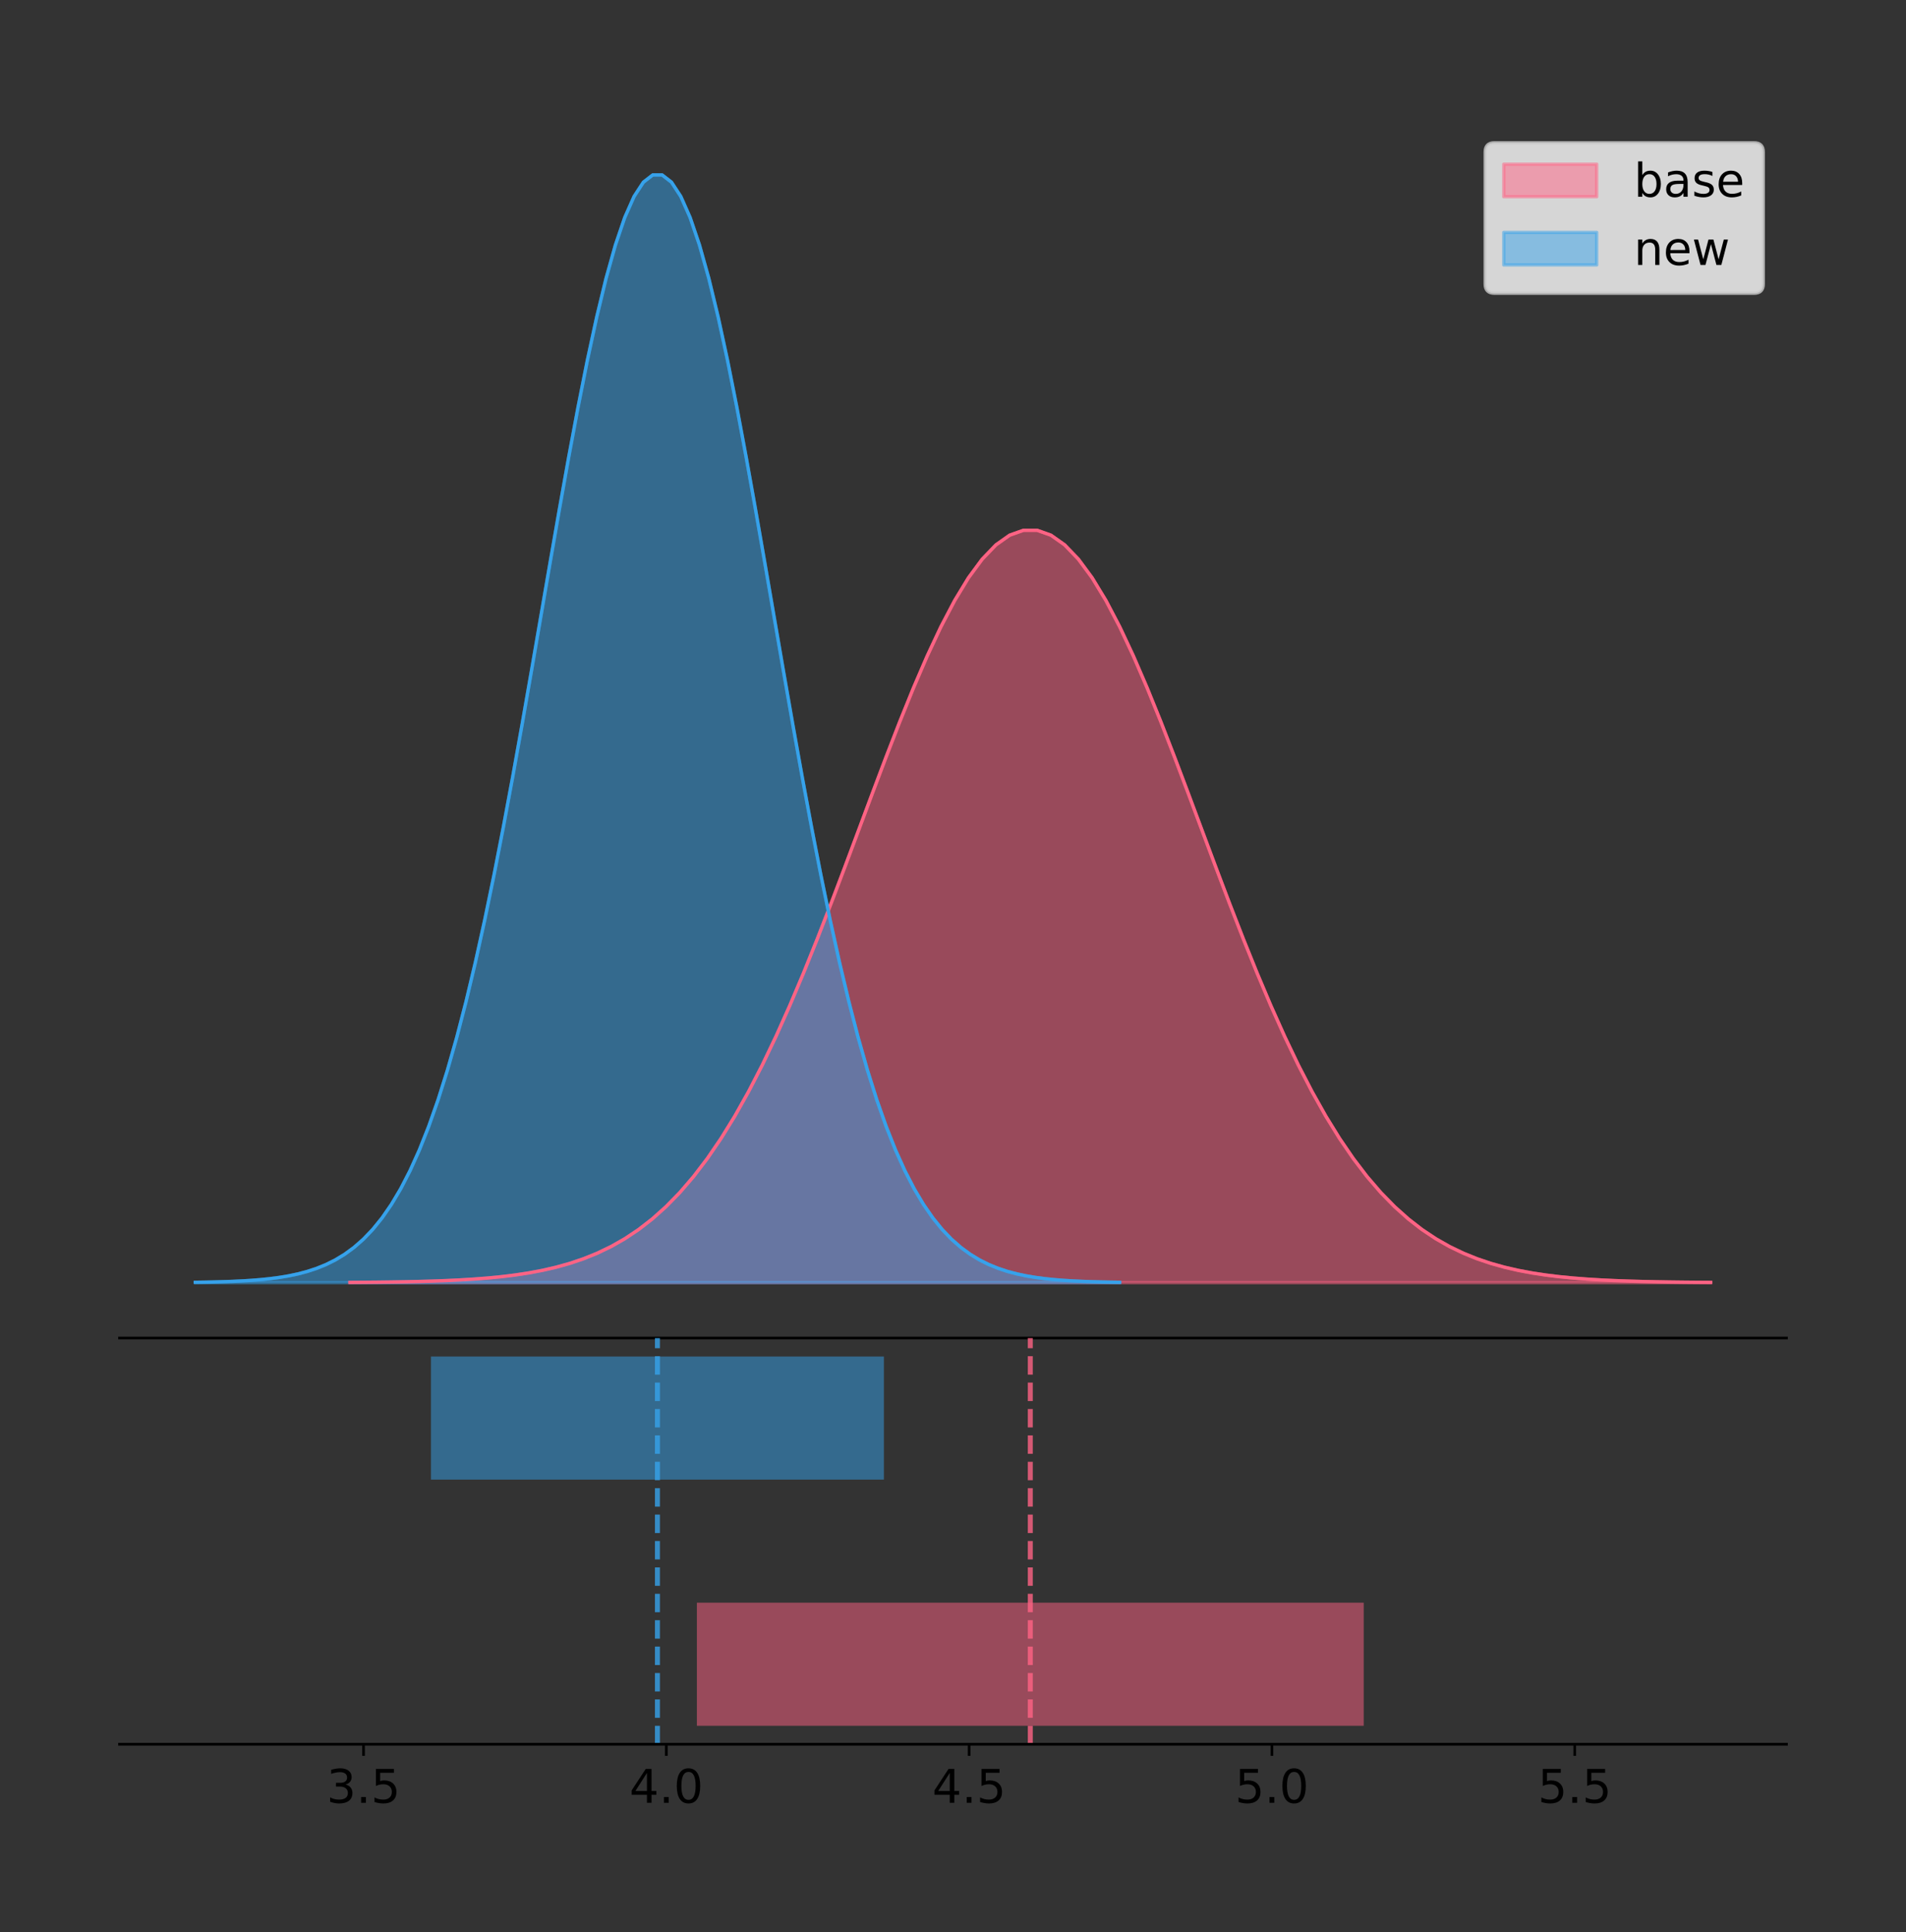 <?xml version="1.0" encoding="utf-8" standalone="no"?>
<!DOCTYPE svg PUBLIC "-//W3C//DTD SVG 1.1//EN"
  "http://www.w3.org/Graphics/SVG/1.1/DTD/svg11.dtd">
<!-- Created with matplotlib (https://matplotlib.org/) -->
<svg height="581.789pt" version="1.1" viewBox="0 0 574.2 581.789" width="574.2pt" xmlns="http://www.w3.org/2000/svg" xmlns:xlink="http://www.w3.org/1999/xlink">
 <rect x="0" y="0" width="574.2" height="581.789" fill="#333333" stroke="none"/>
 <defs>
  <style type="text/css">
*{stroke-linecap:butt;stroke-linejoin:round;}
  </style>
 </defs>
 <g id="figure_1">
  <g id="patch_1">
   <path d="M 0 581.789 
L 574.2 581.789 
L 574.2 0 
L 0 0 
z
" style="fill:none;"/>
  </g>
  <g id="axes_1">
   <g id="patch_2">
    <path d="M 36 402.93 
L 538.2 402.93 
L 538.2 36 
L 36 36 
z
" style="fill:none;"/>
   </g>
   <g id="PolyCollection_1">
    <defs>
     <path d="M 105.402 -195.538 
L 105.402 -195.614 
L 109.543 -195.643 
L 113.684 -195.681 
L 117.825 -195.733 
L 121.967 -195.801 
L 126.108 -195.891 
L 130.249 -196.008 
L 134.39 -196.161 
L 138.531 -196.357 
L 142.672 -196.609 
L 146.813 -196.929 
L 150.954 -197.332 
L 155.095 -197.837 
L 159.237 -198.465 
L 163.378 -199.241 
L 167.519 -200.192 
L 171.66 -201.349 
L 175.801 -202.746 
L 179.942 -204.422 
L 184.083 -206.415 
L 188.224 -208.769 
L 192.366 -211.527 
L 196.507 -214.735 
L 200.648 -218.436 
L 204.789 -222.673 
L 208.93 -227.485 
L 213.071 -232.905 
L 217.212 -238.961 
L 221.353 -245.669 
L 225.494 -253.037 
L 229.636 -261.059 
L 233.777 -269.714 
L 237.918 -278.965 
L 242.059 -288.76 
L 246.2 -299.027 
L 250.341 -309.676 
L 254.482 -320.603 
L 258.623 -331.683 
L 262.765 -342.78 
L 266.906 -353.746 
L 271.047 -364.421 
L 275.188 -374.644 
L 279.329 -384.249 
L 283.47 -393.075 
L 287.611 -400.968 
L 291.752 -407.786 
L 295.893 -413.403 
L 300.035 -417.713 
L 304.176 -420.634 
L 308.317 -422.108 
L 312.458 -422.108 
L 316.599 -420.634 
L 320.74 -417.713 
L 324.881 -413.403 
L 329.022 -407.786 
L 333.164 -400.968 
L 337.305 -393.075 
L 341.446 -384.249 
L 345.587 -374.644 
L 349.728 -364.421 
L 353.869 -353.746 
L 358.01 -342.78 
L 362.151 -331.683 
L 366.292 -320.603 
L 370.434 -309.676 
L 374.575 -299.027 
L 378.716 -288.76 
L 382.857 -278.965 
L 386.998 -269.714 
L 391.139 -261.059 
L 395.28 -253.037 
L 399.421 -245.669 
L 403.563 -238.961 
L 407.704 -232.905 
L 411.845 -227.485 
L 415.986 -222.673 
L 420.127 -218.436 
L 424.268 -214.735 
L 428.409 -211.527 
L 432.55 -208.769 
L 436.691 -206.415 
L 440.833 -204.422 
L 444.974 -202.746 
L 449.115 -201.349 
L 453.256 -200.192 
L 457.397 -199.241 
L 461.538 -198.465 
L 465.679 -197.837 
L 469.82 -197.332 
L 473.962 -196.929 
L 478.103 -196.609 
L 482.244 -196.357 
L 486.385 -196.161 
L 490.526 -196.008 
L 494.667 -195.891 
L 498.808 -195.801 
L 502.949 -195.733 
L 507.09 -195.681 
L 511.232 -195.643 
L 515.373 -195.614 
L 515.373 -195.538 
L 515.373 -195.538 
L 511.232 -195.538 
L 507.09 -195.538 
L 502.949 -195.538 
L 498.808 -195.538 
L 494.667 -195.538 
L 490.526 -195.538 
L 486.385 -195.538 
L 482.244 -195.538 
L 478.103 -195.538 
L 473.962 -195.538 
L 469.82 -195.538 
L 465.679 -195.538 
L 461.538 -195.538 
L 457.397 -195.538 
L 453.256 -195.538 
L 449.115 -195.538 
L 444.974 -195.538 
L 440.833 -195.538 
L 436.691 -195.538 
L 432.55 -195.538 
L 428.409 -195.538 
L 424.268 -195.538 
L 420.127 -195.538 
L 415.986 -195.538 
L 411.845 -195.538 
L 407.704 -195.538 
L 403.563 -195.538 
L 399.421 -195.538 
L 395.28 -195.538 
L 391.139 -195.538 
L 386.998 -195.538 
L 382.857 -195.538 
L 378.716 -195.538 
L 374.575 -195.538 
L 370.434 -195.538 
L 366.292 -195.538 
L 362.151 -195.538 
L 358.01 -195.538 
L 353.869 -195.538 
L 349.728 -195.538 
L 345.587 -195.538 
L 341.446 -195.538 
L 337.305 -195.538 
L 333.164 -195.538 
L 329.022 -195.538 
L 324.881 -195.538 
L 320.74 -195.538 
L 316.599 -195.538 
L 312.458 -195.538 
L 308.317 -195.538 
L 304.176 -195.538 
L 300.035 -195.538 
L 295.893 -195.538 
L 291.752 -195.538 
L 287.611 -195.538 
L 283.47 -195.538 
L 279.329 -195.538 
L 275.188 -195.538 
L 271.047 -195.538 
L 266.906 -195.538 
L 262.765 -195.538 
L 258.623 -195.538 
L 254.482 -195.538 
L 250.341 -195.538 
L 246.2 -195.538 
L 242.059 -195.538 
L 237.918 -195.538 
L 233.777 -195.538 
L 229.636 -195.538 
L 225.494 -195.538 
L 221.353 -195.538 
L 217.212 -195.538 
L 213.071 -195.538 
L 208.93 -195.538 
L 204.789 -195.538 
L 200.648 -195.538 
L 196.507 -195.538 
L 192.366 -195.538 
L 188.224 -195.538 
L 184.083 -195.538 
L 179.942 -195.538 
L 175.801 -195.538 
L 171.66 -195.538 
L 167.519 -195.538 
L 163.378 -195.538 
L 159.237 -195.538 
L 155.095 -195.538 
L 150.954 -195.538 
L 146.813 -195.538 
L 142.672 -195.538 
L 138.531 -195.538 
L 134.39 -195.538 
L 130.249 -195.538 
L 126.108 -195.538 
L 121.967 -195.538 
L 117.825 -195.538 
L 113.684 -195.538 
L 109.543 -195.538 
L 105.402 -195.538 
z
" id="m1909612746" style="stroke:#ff6384;stroke-opacity:0.5;"/>
    </defs>
    <g clip-path="url(#pd3f1b1c245)">
     <use style="fill:#ff6384;fill-opacity:0.5;stroke:#ff6384;stroke-opacity:0.5;" x="0" xlink:href="#m1909612746" y="581.789"/>
    </g>
   </g>
   <g id="PolyCollection_2">
    <defs>
     <path d="M 58.827 -195.538 
L 58.827 -195.65 
L 61.64 -195.692 
L 64.453 -195.749 
L 67.265 -195.825 
L 70.078 -195.925 
L 72.891 -196.058 
L 75.704 -196.23 
L 78.516 -196.455 
L 81.329 -196.744 
L 84.142 -197.115 
L 86.955 -197.585 
L 89.767 -198.179 
L 92.58 -198.923 
L 95.393 -199.848 
L 98.206 -200.99 
L 101.018 -202.39 
L 103.831 -204.093 
L 106.644 -206.151 
L 109.457 -208.617 
L 112.269 -211.552 
L 115.082 -215.017 
L 117.895 -219.078 
L 120.708 -223.801 
L 123.52 -229.25 
L 126.333 -235.488 
L 129.146 -242.572 
L 131.959 -250.552 
L 134.771 -259.468 
L 137.584 -269.344 
L 140.397 -280.192 
L 143.21 -292.002 
L 146.022 -304.744 
L 148.835 -318.365 
L 151.648 -332.786 
L 154.46 -347.901 
L 157.273 -363.58 
L 160.086 -379.667 
L 162.899 -395.98 
L 165.711 -412.318 
L 168.524 -428.462 
L 171.337 -444.18 
L 174.15 -459.23 
L 176.962 -473.372 
L 179.775 -486.366 
L 182.588 -497.987 
L 185.401 -508.025 
L 188.213 -516.294 
L 191.026 -522.64 
L 193.839 -526.94 
L 196.652 -529.111 
L 199.464 -529.111 
L 202.277 -526.94 
L 205.09 -522.64 
L 207.903 -516.294 
L 210.715 -508.025 
L 213.528 -497.987 
L 216.341 -486.366 
L 219.154 -473.372 
L 221.966 -459.23 
L 224.779 -444.18 
L 227.592 -428.462 
L 230.404 -412.318 
L 233.217 -395.98 
L 236.03 -379.667 
L 238.843 -363.58 
L 241.655 -347.901 
L 244.468 -332.786 
L 247.281 -318.365 
L 250.094 -304.744 
L 252.906 -292.002 
L 255.719 -280.192 
L 258.532 -269.344 
L 261.345 -259.468 
L 264.157 -250.552 
L 266.97 -242.572 
L 269.783 -235.488 
L 272.596 -229.25 
L 275.408 -223.801 
L 278.221 -219.078 
L 281.034 -215.017 
L 283.847 -211.552 
L 286.659 -208.617 
L 289.472 -206.151 
L 292.285 -204.093 
L 295.098 -202.39 
L 297.91 -200.99 
L 300.723 -199.848 
L 303.536 -198.923 
L 306.349 -198.179 
L 309.161 -197.585 
L 311.974 -197.115 
L 314.787 -196.744 
L 317.599 -196.455 
L 320.412 -196.23 
L 323.225 -196.058 
L 326.038 -195.925 
L 328.85 -195.825 
L 331.663 -195.749 
L 334.476 -195.692 
L 337.289 -195.65 
L 337.289 -195.538 
L 337.289 -195.538 
L 334.476 -195.538 
L 331.663 -195.538 
L 328.85 -195.538 
L 326.038 -195.538 
L 323.225 -195.538 
L 320.412 -195.538 
L 317.599 -195.538 
L 314.787 -195.538 
L 311.974 -195.538 
L 309.161 -195.538 
L 306.349 -195.538 
L 303.536 -195.538 
L 300.723 -195.538 
L 297.91 -195.538 
L 295.098 -195.538 
L 292.285 -195.538 
L 289.472 -195.538 
L 286.659 -195.538 
L 283.847 -195.538 
L 281.034 -195.538 
L 278.221 -195.538 
L 275.408 -195.538 
L 272.596 -195.538 
L 269.783 -195.538 
L 266.97 -195.538 
L 264.157 -195.538 
L 261.345 -195.538 
L 258.532 -195.538 
L 255.719 -195.538 
L 252.906 -195.538 
L 250.094 -195.538 
L 247.281 -195.538 
L 244.468 -195.538 
L 241.655 -195.538 
L 238.843 -195.538 
L 236.03 -195.538 
L 233.217 -195.538 
L 230.404 -195.538 
L 227.592 -195.538 
L 224.779 -195.538 
L 221.966 -195.538 
L 219.154 -195.538 
L 216.341 -195.538 
L 213.528 -195.538 
L 210.715 -195.538 
L 207.903 -195.538 
L 205.09 -195.538 
L 202.277 -195.538 
L 199.464 -195.538 
L 196.652 -195.538 
L 193.839 -195.538 
L 191.026 -195.538 
L 188.213 -195.538 
L 185.401 -195.538 
L 182.588 -195.538 
L 179.775 -195.538 
L 176.962 -195.538 
L 174.15 -195.538 
L 171.337 -195.538 
L 168.524 -195.538 
L 165.711 -195.538 
L 162.899 -195.538 
L 160.086 -195.538 
L 157.273 -195.538 
L 154.46 -195.538 
L 151.648 -195.538 
L 148.835 -195.538 
L 146.022 -195.538 
L 143.21 -195.538 
L 140.397 -195.538 
L 137.584 -195.538 
L 134.771 -195.538 
L 131.959 -195.538 
L 129.146 -195.538 
L 126.333 -195.538 
L 123.52 -195.538 
L 120.708 -195.538 
L 117.895 -195.538 
L 115.082 -195.538 
L 112.269 -195.538 
L 109.457 -195.538 
L 106.644 -195.538 
L 103.831 -195.538 
L 101.018 -195.538 
L 98.206 -195.538 
L 95.393 -195.538 
L 92.58 -195.538 
L 89.767 -195.538 
L 86.955 -195.538 
L 84.142 -195.538 
L 81.329 -195.538 
L 78.516 -195.538 
L 75.704 -195.538 
L 72.891 -195.538 
L 70.078 -195.538 
L 67.265 -195.538 
L 64.453 -195.538 
L 61.64 -195.538 
L 58.827 -195.538 
z
" id="m7546dfd084" style="stroke:#36a2eb;stroke-opacity:0.5;"/>
    </defs>
    <g clip-path="url(#pd3f1b1c245)">
     <use style="fill:#36a2eb;fill-opacity:0.5;stroke:#36a2eb;stroke-opacity:0.5;" x="0" xlink:href="#m7546dfd084" y="581.789"/>
    </g>
   </g>
   <g id="line2d_1">
    <path clip-path="url(#pd3f1b1c245)" d="M 105.402 386.175 
L 109.543 386.147 
L 113.684 386.108 
L 117.825 386.057 
L 121.967 385.988 
L 126.108 385.898 
L 130.249 385.781 
L 134.39 385.629 
L 138.531 385.432 
L 142.672 385.18 
L 146.813 384.861 
L 150.954 384.458 
L 155.095 383.952 
L 159.237 383.324 
L 163.378 382.548 
L 167.519 381.597 
L 171.66 380.44 
L 175.801 379.043 
L 179.942 377.368 
L 184.083 375.375 
L 188.224 373.021 
L 192.366 370.262 
L 196.507 367.055 
L 200.648 363.353 
L 204.789 359.116 
L 208.93 354.305 
L 213.071 348.884 
L 217.212 342.829 
L 221.353 336.12 
L 225.494 328.752 
L 229.636 320.731 
L 233.777 312.076 
L 237.918 302.824 
L 242.059 293.03 
L 246.2 282.763 
L 250.341 272.113 
L 254.482 261.187 
L 258.623 250.107 
L 262.765 239.009 
L 266.906 228.044 
L 271.047 217.368 
L 275.188 207.146 
L 279.329 197.54 
L 283.47 188.714 
L 287.611 180.821 
L 291.752 174.003 
L 295.893 168.386 
L 300.035 164.076 
L 304.176 161.156 
L 308.317 159.681 
L 312.458 159.681 
L 316.599 161.156 
L 320.74 164.076 
L 324.881 168.386 
L 329.022 174.003 
L 333.164 180.821 
L 337.305 188.714 
L 341.446 197.54 
L 345.587 207.146 
L 349.728 217.368 
L 353.869 228.044 
L 358.01 239.009 
L 362.151 250.107 
L 366.292 261.187 
L 370.434 272.113 
L 374.575 282.763 
L 378.716 293.03 
L 382.857 302.824 
L 386.998 312.076 
L 391.139 320.731 
L 395.28 328.752 
L 399.421 336.12 
L 403.563 342.829 
L 407.704 348.884 
L 411.845 354.305 
L 415.986 359.116 
L 420.127 363.353 
L 424.268 367.055 
L 428.409 370.262 
L 432.55 373.021 
L 436.691 375.375 
L 440.833 377.368 
L 444.974 379.043 
L 449.115 380.44 
L 453.256 381.597 
L 457.397 382.548 
L 461.538 383.324 
L 465.679 383.952 
L 469.82 384.458 
L 473.962 384.861 
L 478.103 385.18 
L 482.244 385.432 
L 486.385 385.629 
L 490.526 385.781 
L 494.667 385.898 
L 498.808 385.988 
L 502.949 386.057 
L 507.09 386.108 
L 511.232 386.147 
L 515.373 386.175 
" style="fill:none;stroke:#ff6384;stroke-linecap:square;"/>
   </g>
   <g id="line2d_2">
    <path clip-path="url(#pd3f1b1c245)" d="M 58.827 386.139 
L 61.64 386.097 
L 64.453 386.04 
L 67.265 385.965 
L 70.078 385.864 
L 72.891 385.732 
L 75.704 385.559 
L 78.516 385.334 
L 81.329 385.045 
L 84.142 384.675 
L 86.955 384.204 
L 89.767 383.61 
L 92.58 382.867 
L 95.393 381.941 
L 98.206 380.799 
L 101.018 379.399 
L 103.831 377.696 
L 106.644 375.639 
L 109.457 373.172 
L 112.269 370.238 
L 115.082 366.772 
L 117.895 362.711 
L 120.708 357.989 
L 123.52 352.539 
L 126.333 346.301 
L 129.146 339.217 
L 131.959 331.237 
L 134.771 322.322 
L 137.584 312.445 
L 140.397 301.597 
L 143.21 289.787 
L 146.022 277.045 
L 148.835 263.424 
L 151.648 249.004 
L 154.46 233.888 
L 157.273 218.209 
L 160.086 202.123 
L 162.899 185.809 
L 165.711 169.471 
L 168.524 153.327 
L 171.337 137.61 
L 174.15 122.559 
L 176.962 108.418 
L 179.775 95.423 
L 182.588 83.803 
L 185.401 73.765 
L 188.213 65.495 
L 191.026 59.15 
L 193.839 54.85 
L 196.652 52.679 
L 199.464 52.679 
L 202.277 54.85 
L 205.09 59.15 
L 207.903 65.495 
L 210.715 73.765 
L 213.528 83.803 
L 216.341 95.423 
L 219.154 108.418 
L 221.966 122.559 
L 224.779 137.61 
L 227.592 153.327 
L 230.404 169.471 
L 233.217 185.809 
L 236.03 202.123 
L 238.843 218.209 
L 241.655 233.888 
L 244.468 249.004 
L 247.281 263.424 
L 250.094 277.045 
L 252.906 289.787 
L 255.719 301.597 
L 258.532 312.445 
L 261.345 322.322 
L 264.157 331.237 
L 266.97 339.217 
L 269.783 346.301 
L 272.596 352.539 
L 275.408 357.989 
L 278.221 362.711 
L 281.034 366.772 
L 283.847 370.238 
L 286.659 373.172 
L 289.472 375.639 
L 292.285 377.696 
L 295.098 379.399 
L 297.91 380.799 
L 300.723 381.941 
L 303.536 382.867 
L 306.349 383.61 
L 309.161 384.204 
L 311.974 384.675 
L 314.787 385.045 
L 317.599 385.334 
L 320.412 385.559 
L 323.225 385.732 
L 326.038 385.864 
L 328.85 385.965 
L 331.663 386.04 
L 334.476 386.097 
L 337.289 386.139 
" style="fill:none;stroke:#36a2eb;stroke-linecap:square;"/>
   </g>
   <g id="patch_3">
    <path d="M 36 402.93 
L 538.2 402.93 
" style="fill:none;stroke:#000000;stroke-linecap:square;stroke-linejoin:miter;stroke-width:0.8;"/>
   </g>
   <g id="legend_1">
    <g id="patch_4">
     <path d="M 450.225 88.299 
L 528.4 88.299 
Q 531.2 88.299 531.2 85.499 
L 531.2 45.8 
Q 531.2 43 528.4 43 
L 450.225 43 
Q 447.425 43 447.425 45.8 
L 447.425 85.499 
Q 447.425 88.299 450.225 88.299 
z
" style="fill:#ffffff;opacity:0.8;stroke:#cccccc;stroke-linejoin:miter;"/>
    </g>
    <g id="patch_5">
     <path d="M 453.025 59.238 
L 481.025 59.238 
L 481.025 49.438 
L 453.025 49.438 
z
" style="fill:#ff6384;opacity:0.5;stroke:#ff6384;stroke-linejoin:miter;"/>
    </g>
    <g id="text_1">
     <!-- base -->
     <defs>
      <path d="M 48.688 27.297 
Q 48.688 37.203 44.609 42.844 
Q 40.531 48.484 33.406 48.484 
Q 26.266 48.484 22.188 42.844 
Q 18.109 37.203 18.109 27.297 
Q 18.109 17.391 22.188 11.75 
Q 26.266 6.109 33.406 6.109 
Q 40.531 6.109 44.609 11.75 
Q 48.688 17.391 48.688 27.297 
z
M 18.109 46.391 
Q 20.953 51.266 25.266 53.625 
Q 29.594 56 35.594 56 
Q 45.562 56 51.781 48.094 
Q 58.016 40.188 58.016 27.297 
Q 58.016 14.406 51.781 6.484 
Q 45.562 -1.422 35.594 -1.422 
Q 29.594 -1.422 25.266 0.953 
Q 20.953 3.328 18.109 8.203 
L 18.109 0 
L 9.078 0 
L 9.078 75.984 
L 18.109 75.984 
z
" id="DejaVuSans-98"/>
      <path d="M 34.281 27.484 
Q 23.391 27.484 19.188 25 
Q 14.984 22.516 14.984 16.5 
Q 14.984 11.719 18.141 8.906 
Q 21.297 6.109 26.703 6.109 
Q 34.188 6.109 38.703 11.406 
Q 43.219 16.703 43.219 25.484 
L 43.219 27.484 
z
M 52.203 31.203 
L 52.203 0 
L 43.219 0 
L 43.219 8.297 
Q 40.141 3.328 35.547 0.953 
Q 30.953 -1.422 24.312 -1.422 
Q 15.922 -1.422 10.953 3.297 
Q 6 8.016 6 15.922 
Q 6 25.141 12.172 29.828 
Q 18.359 34.516 30.609 34.516 
L 43.219 34.516 
L 43.219 35.406 
Q 43.219 41.609 39.141 45 
Q 35.062 48.391 27.688 48.391 
Q 23 48.391 18.547 47.266 
Q 14.109 46.141 10.016 43.891 
L 10.016 52.203 
Q 14.938 54.109 19.578 55.047 
Q 24.219 56 28.609 56 
Q 40.484 56 46.344 49.844 
Q 52.203 43.703 52.203 31.203 
z
" id="DejaVuSans-97"/>
      <path d="M 44.281 53.078 
L 44.281 44.578 
Q 40.484 46.531 36.375 47.5 
Q 32.281 48.484 27.875 48.484 
Q 21.188 48.484 17.844 46.438 
Q 14.5 44.391 14.5 40.281 
Q 14.5 37.156 16.891 35.375 
Q 19.281 33.594 26.516 31.984 
L 29.594 31.297 
Q 39.156 29.25 43.188 25.516 
Q 47.219 21.781 47.219 15.094 
Q 47.219 7.469 41.188 3.016 
Q 35.156 -1.422 24.609 -1.422 
Q 20.219 -1.422 15.453 -0.562 
Q 10.688 0.297 5.422 2 
L 5.422 11.281 
Q 10.406 8.688 15.234 7.391 
Q 20.062 6.109 24.812 6.109 
Q 31.156 6.109 34.562 8.281 
Q 37.984 10.453 37.984 14.406 
Q 37.984 18.062 35.516 20.016 
Q 33.062 21.969 24.703 23.781 
L 21.578 24.516 
Q 13.234 26.266 9.516 29.906 
Q 5.812 33.547 5.812 39.891 
Q 5.812 47.609 11.281 51.797 
Q 16.75 56 26.812 56 
Q 31.781 56 36.172 55.266 
Q 40.578 54.547 44.281 53.078 
z
" id="DejaVuSans-115"/>
      <path d="M 56.203 29.594 
L 56.203 25.203 
L 14.891 25.203 
Q 15.484 15.922 20.484 11.062 
Q 25.484 6.203 34.422 6.203 
Q 39.594 6.203 44.453 7.469 
Q 49.312 8.734 54.109 11.281 
L 54.109 2.781 
Q 49.266 0.734 44.188 -0.344 
Q 39.109 -1.422 33.891 -1.422 
Q 20.797 -1.422 13.156 6.188 
Q 5.516 13.812 5.516 26.812 
Q 5.516 40.234 12.766 48.109 
Q 20.016 56 32.328 56 
Q 43.359 56 49.781 48.891 
Q 56.203 41.797 56.203 29.594 
z
M 47.219 32.234 
Q 47.125 39.594 43.094 43.984 
Q 39.062 48.391 32.422 48.391 
Q 24.906 48.391 20.391 44.141 
Q 15.875 39.891 15.188 32.172 
z
" id="DejaVuSans-101"/>
     </defs>
     <g transform="translate(492.225 59.238)scale(0.14 -0.14)">
      <use xlink:href="#DejaVuSans-98"/>
      <use x="63.477" xlink:href="#DejaVuSans-97"/>
      <use x="124.756" xlink:href="#DejaVuSans-115"/>
      <use x="176.855" xlink:href="#DejaVuSans-101"/>
     </g>
    </g>
    <g id="patch_6">
     <path d="M 453.025 79.787 
L 481.025 79.787 
L 481.025 69.987 
L 453.025 69.987 
z
" style="fill:#36a2eb;opacity:0.5;stroke:#36a2eb;stroke-linejoin:miter;"/>
    </g>
    <g id="text_2">
     <!-- new -->
     <defs>
      <path d="M 54.891 33.016 
L 54.891 0 
L 45.906 0 
L 45.906 32.719 
Q 45.906 40.484 42.875 44.328 
Q 39.844 48.188 33.797 48.188 
Q 26.516 48.188 22.312 43.547 
Q 18.109 38.922 18.109 30.906 
L 18.109 0 
L 9.078 0 
L 9.078 54.688 
L 18.109 54.688 
L 18.109 46.188 
Q 21.344 51.125 25.703 53.562 
Q 30.078 56 35.797 56 
Q 45.219 56 50.047 50.172 
Q 54.891 44.344 54.891 33.016 
z
" id="DejaVuSans-110"/>
      <path d="M 4.203 54.688 
L 13.188 54.688 
L 24.422 12.016 
L 35.594 54.688 
L 46.188 54.688 
L 57.422 12.016 
L 68.609 54.688 
L 77.594 54.688 
L 63.281 0 
L 52.688 0 
L 40.922 44.828 
L 29.109 0 
L 18.5 0 
z
" id="DejaVuSans-119"/>
     </defs>
     <g transform="translate(492.225 79.787)scale(0.14 -0.14)">
      <use xlink:href="#DejaVuSans-110"/>
      <use x="63.379" xlink:href="#DejaVuSans-101"/>
      <use x="124.902" xlink:href="#DejaVuSans-119"/>
     </g>
    </g>
   </g>
  </g>
  <g id="axes_2">
   <g id="patch_7">
    <path d="M 36 525.24 
L 538.2 525.24 
L 538.2 402.93 
L 36 402.93 
z
" style="fill:none;"/>
   </g>
   <g id="patch_8">
    <path clip-path="url(#pab0c672f59)" d="M 209.945 519.68 
L 410.83 519.68 
L 410.83 482.617 
L 209.945 482.617 
z
" style="fill:#ff6384;opacity:0.5;"/>
   </g>
   <g id="patch_9">
    <path clip-path="url(#pab0c672f59)" d="M 129.835 445.553 
L 266.281 445.553 
L 266.281 408.49 
L 129.835 408.49 
z
" style="fill:#36a2eb;opacity:0.5;"/>
   </g>
   <g id="matplotlib.axis_1">
    <g id="xtick_1">
     <g id="line2d_3">
      <defs>
       <path d="M 0 0 
L 0 3.5 
" id="mc1d2ec5e16" style="stroke:#000000;stroke-width:0.8;"/>
      </defs>
      <g>
       <use style="stroke:#000000;stroke-width:0.8;" x="109.519" xlink:href="#mc1d2ec5e16" y="525.24"/>
      </g>
     </g>
     <g id="text_3">
      <!-- 3.5 -->
      <defs>
       <path d="M 40.578 39.312 
Q 47.656 37.797 51.625 33 
Q 55.609 28.219 55.609 21.188 
Q 55.609 10.406 48.188 4.484 
Q 40.766 -1.422 27.094 -1.422 
Q 22.516 -1.422 17.656 -0.516 
Q 12.797 0.391 7.625 2.203 
L 7.625 11.719 
Q 11.719 9.328 16.594 8.109 
Q 21.484 6.891 26.812 6.891 
Q 36.078 6.891 40.938 10.547 
Q 45.797 14.203 45.797 21.188 
Q 45.797 27.641 41.281 31.266 
Q 36.766 34.906 28.719 34.906 
L 20.219 34.906 
L 20.219 43.016 
L 29.109 43.016 
Q 36.375 43.016 40.234 45.922 
Q 44.094 48.828 44.094 54.297 
Q 44.094 59.906 40.109 62.906 
Q 36.141 65.922 28.719 65.922 
Q 24.656 65.922 20.016 65.031 
Q 15.375 64.156 9.812 62.312 
L 9.812 71.094 
Q 15.438 72.656 20.344 73.438 
Q 25.25 74.219 29.594 74.219 
Q 40.828 74.219 47.359 69.109 
Q 53.906 64.016 53.906 55.328 
Q 53.906 49.266 50.438 45.094 
Q 46.969 40.922 40.578 39.312 
z
" id="DejaVuSans-51"/>
       <path d="M 10.688 12.406 
L 21 12.406 
L 21 0 
L 10.688 0 
z
" id="DejaVuSans-46"/>
       <path d="M 10.797 72.906 
L 49.516 72.906 
L 49.516 64.594 
L 19.828 64.594 
L 19.828 46.734 
Q 21.969 47.469 24.109 47.828 
Q 26.266 48.188 28.422 48.188 
Q 40.625 48.188 47.75 41.5 
Q 54.891 34.812 54.891 23.391 
Q 54.891 11.625 47.562 5.094 
Q 40.234 -1.422 26.906 -1.422 
Q 22.312 -1.422 17.547 -0.641 
Q 12.797 0.141 7.719 1.703 
L 7.719 11.625 
Q 12.109 9.234 16.797 8.062 
Q 21.484 6.891 26.703 6.891 
Q 35.156 6.891 40.078 11.328 
Q 45.016 15.766 45.016 23.391 
Q 45.016 31 40.078 35.438 
Q 35.156 39.891 26.703 39.891 
Q 22.75 39.891 18.812 39.016 
Q 14.891 38.141 10.797 36.281 
z
" id="DejaVuSans-53"/>
      </defs>
      <g transform="translate(98.387 542.878)scale(0.14 -0.14)">
       <use xlink:href="#DejaVuSans-51"/>
       <use x="63.623" xlink:href="#DejaVuSans-46"/>
       <use x="95.41" xlink:href="#DejaVuSans-53"/>
      </g>
     </g>
    </g>
    <g id="xtick_2">
     <g id="line2d_4">
      <g>
       <use style="stroke:#000000;stroke-width:0.8;" x="200.74" xlink:href="#mc1d2ec5e16" y="525.24"/>
      </g>
     </g>
     <g id="text_4">
      <!-- 4.0 -->
      <defs>
       <path d="M 37.797 64.312 
L 12.891 25.391 
L 37.797 25.391 
z
M 35.203 72.906 
L 47.609 72.906 
L 47.609 25.391 
L 58.016 25.391 
L 58.016 17.188 
L 47.609 17.188 
L 47.609 0 
L 37.797 0 
L 37.797 17.188 
L 4.891 17.188 
L 4.891 26.703 
z
" id="DejaVuSans-52"/>
       <path d="M 31.781 66.406 
Q 24.172 66.406 20.328 58.906 
Q 16.5 51.422 16.5 36.375 
Q 16.5 21.391 20.328 13.891 
Q 24.172 6.391 31.781 6.391 
Q 39.453 6.391 43.281 13.891 
Q 47.125 21.391 47.125 36.375 
Q 47.125 51.422 43.281 58.906 
Q 39.453 66.406 31.781 66.406 
z
M 31.781 74.219 
Q 44.047 74.219 50.516 64.516 
Q 56.984 54.828 56.984 36.375 
Q 56.984 17.969 50.516 8.266 
Q 44.047 -1.422 31.781 -1.422 
Q 19.531 -1.422 13.062 8.266 
Q 6.594 17.969 6.594 36.375 
Q 6.594 54.828 13.062 64.516 
Q 19.531 74.219 31.781 74.219 
z
" id="DejaVuSans-48"/>
      </defs>
      <g transform="translate(189.608 542.878)scale(0.14 -0.14)">
       <use xlink:href="#DejaVuSans-52"/>
       <use x="63.623" xlink:href="#DejaVuSans-46"/>
       <use x="95.41" xlink:href="#DejaVuSans-48"/>
      </g>
     </g>
    </g>
    <g id="xtick_3">
     <g id="line2d_5">
      <g>
       <use style="stroke:#000000;stroke-width:0.8;" x="291.961" xlink:href="#mc1d2ec5e16" y="525.24"/>
      </g>
     </g>
     <g id="text_5">
      <!-- 4.5 -->
      <g transform="translate(280.829 542.878)scale(0.14 -0.14)">
       <use xlink:href="#DejaVuSans-52"/>
       <use x="63.623" xlink:href="#DejaVuSans-46"/>
       <use x="95.41" xlink:href="#DejaVuSans-53"/>
      </g>
     </g>
    </g>
    <g id="xtick_4">
     <g id="line2d_6">
      <g>
       <use style="stroke:#000000;stroke-width:0.8;" x="383.182" xlink:href="#mc1d2ec5e16" y="525.24"/>
      </g>
     </g>
     <g id="text_6">
      <!-- 5.0 -->
      <g transform="translate(372.049 542.878)scale(0.14 -0.14)">
       <use xlink:href="#DejaVuSans-53"/>
       <use x="63.623" xlink:href="#DejaVuSans-46"/>
       <use x="95.41" xlink:href="#DejaVuSans-48"/>
      </g>
     </g>
    </g>
    <g id="xtick_5">
     <g id="line2d_7">
      <g>
       <use style="stroke:#000000;stroke-width:0.8;" x="474.403" xlink:href="#mc1d2ec5e16" y="525.24"/>
      </g>
     </g>
     <g id="text_7">
      <!-- 5.5 -->
      <g transform="translate(463.27 542.878)scale(0.14 -0.14)">
       <use xlink:href="#DejaVuSans-53"/>
       <use x="63.623" xlink:href="#DejaVuSans-46"/>
       <use x="95.41" xlink:href="#DejaVuSans-53"/>
      </g>
     </g>
    </g>
   </g>
   <g id="line2d_8">
    <path clip-path="url(#pab0c672f59)" d="M 310.387 525.24 
L 310.387 402.93 
" style="fill:none;stroke:#ff6384;stroke-dasharray:5.55,2.4;stroke-dashoffset:0;stroke-opacity:0.8;stroke-width:1.5;"/>
   </g>
   <g id="line2d_9">
    <path clip-path="url(#pab0c672f59)" d="M 198.058 525.24 
L 198.058 402.93 
" style="fill:none;stroke:#36a2eb;stroke-dasharray:5.55,2.4;stroke-dashoffset:0;stroke-opacity:0.8;stroke-width:1.5;"/>
   </g>
   <g id="patch_10">
    <path d="M 36 525.24 
L 538.2 525.24 
" style="fill:none;stroke:#000000;stroke-linecap:square;stroke-linejoin:miter;stroke-width:0.8;"/>
   </g>
  </g>
 </g>
 <defs>
  <clipPath id="pd3f1b1c245">
   <rect height="366.93" width="502.2" x="36" y="36"/>
  </clipPath>
  <clipPath id="pab0c672f59">
   <rect height="122.31" width="502.2" x="36" y="402.93"/>
  </clipPath>
 </defs>
</svg>
